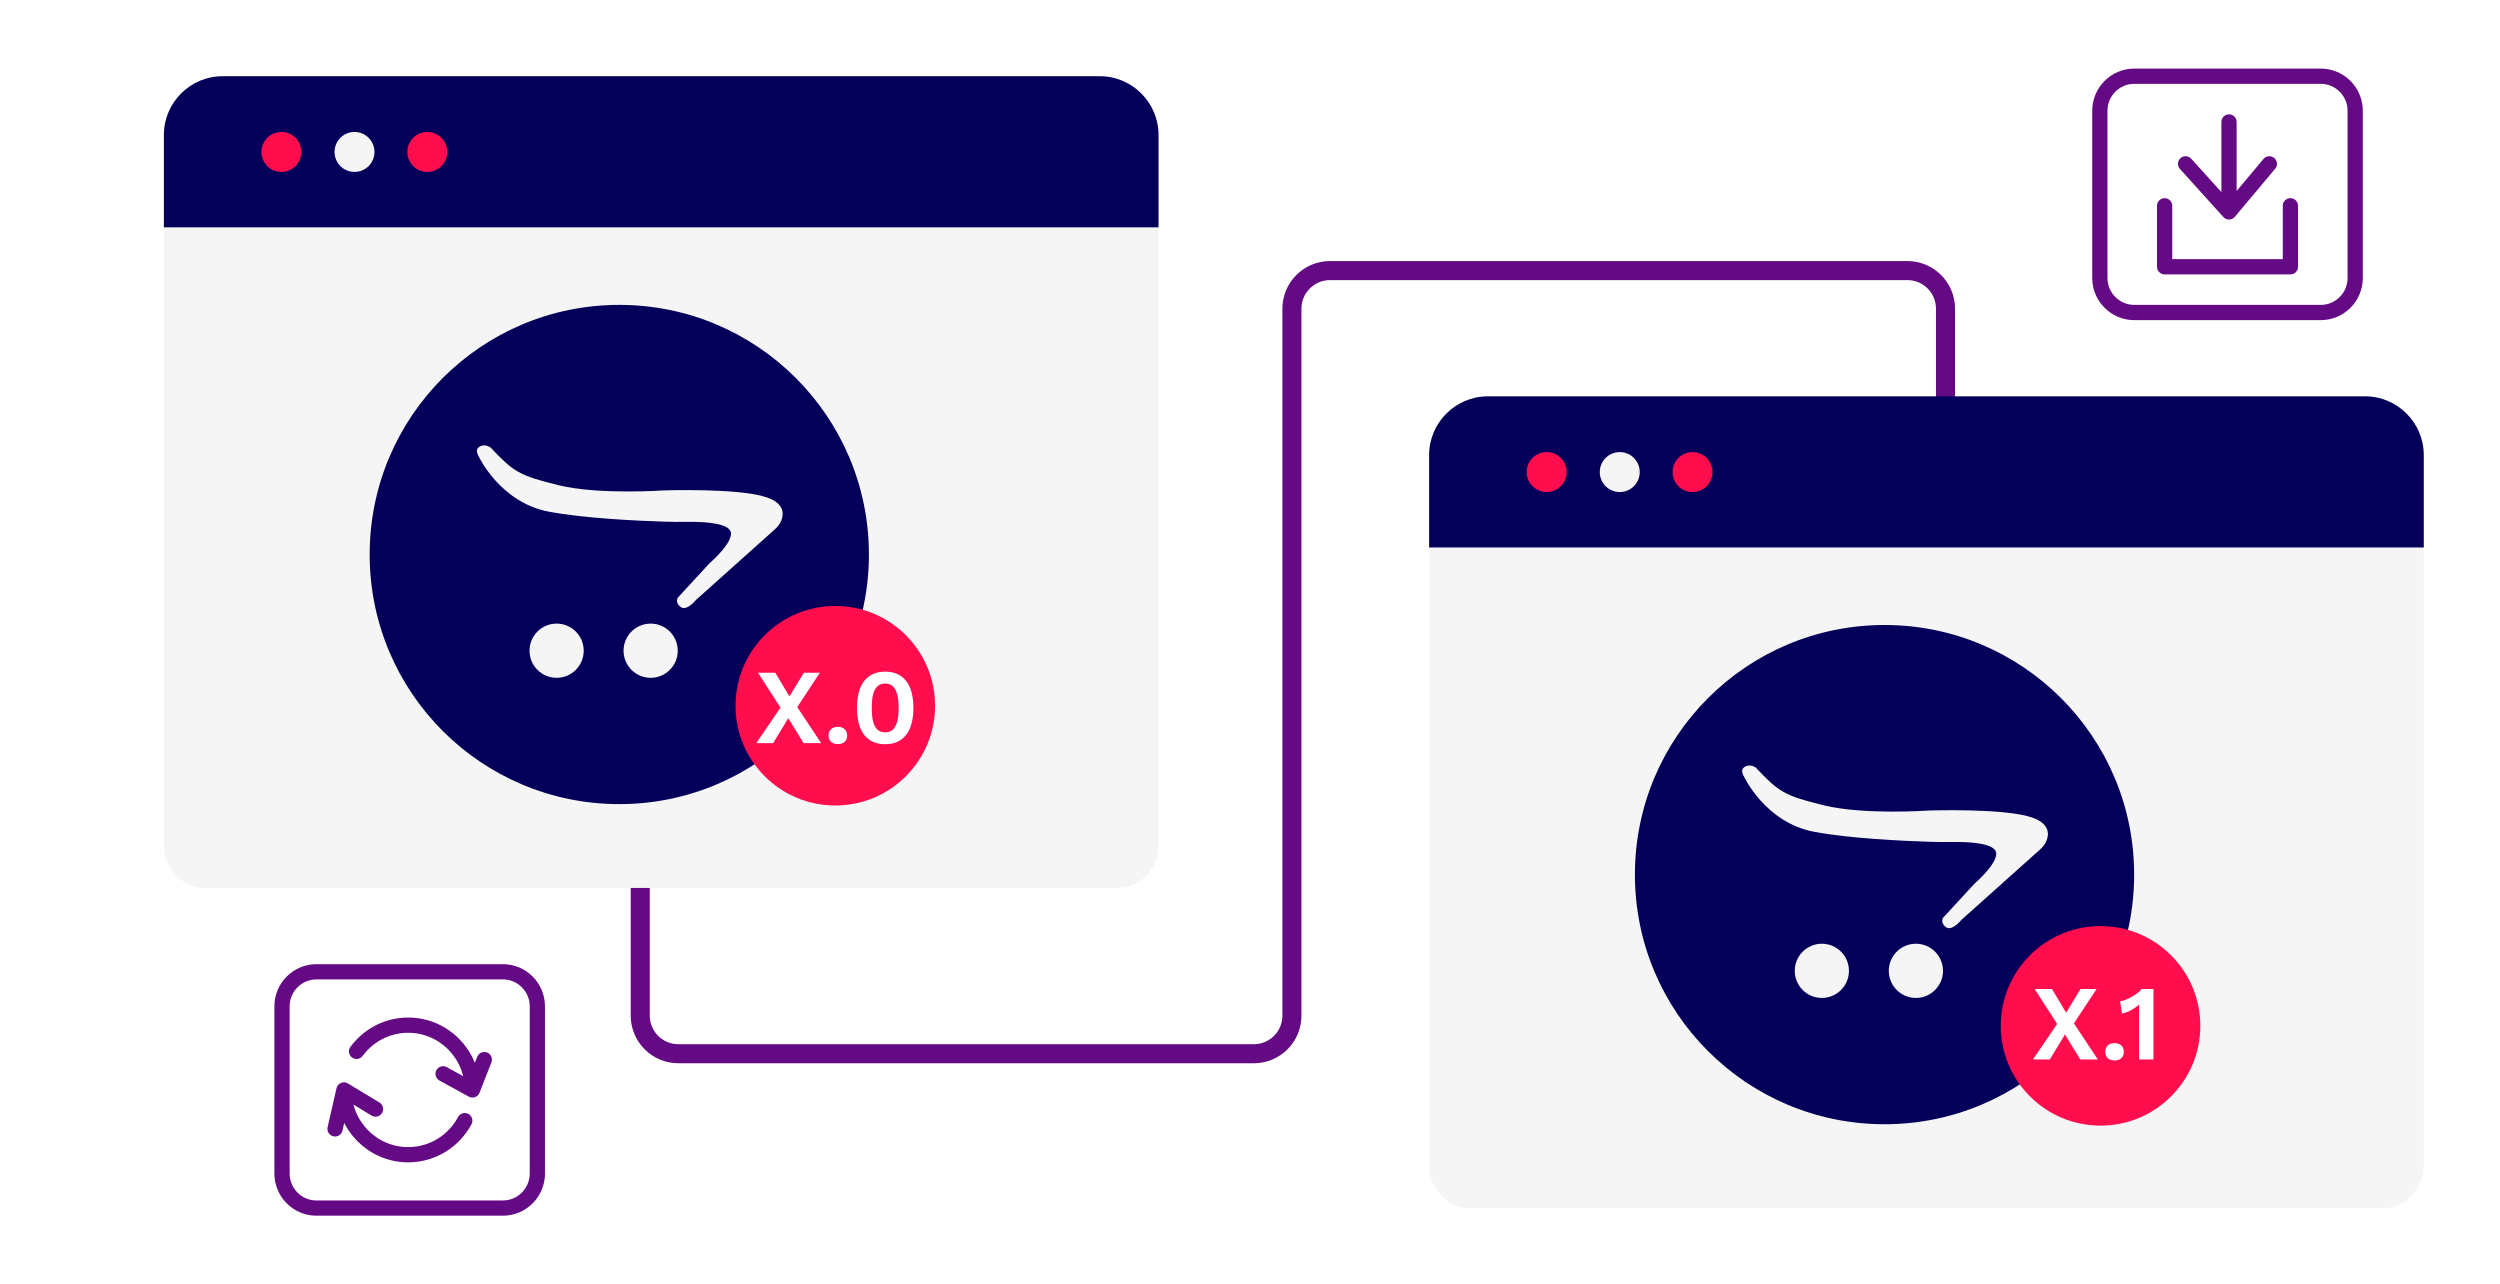 <svg width="656" height="337" viewBox="0 0 656 337" fill="none" xmlns="http://www.w3.org/2000/svg">
<g filter="url(#filter0_d_405_653)">
<path d="M168 230.5V266.5C168 272.023 172.477 276.5 178 276.5H329C334.523 276.5 339 272.023 339 266.5V81C339 75.477 343.477 71 349 71H500.5C506.023 71 510.5 75.477 510.5 81V117" stroke="#650A85" stroke-width="5"/>
<path d="M304 59.573V221.585C304 227.842 299.268 233 293.437 233H53.563C47.732 233 43 227.842 43 221.585V59.573" fill="#F5F5F5"/>
<path d="M162.498 80C126.324 80 97 109.324 97 145.498C97 181.673 126.324 211 162.498 211C198.676 211 228 181.673 228 145.498C228 109.324 198.676 80 162.498 80ZM146.054 177.859C142.129 177.859 138.945 174.675 138.945 170.747C138.945 166.818 142.129 163.634 146.054 163.634C149.982 163.634 153.166 166.818 153.166 170.747C153.166 174.675 149.982 177.859 146.054 177.859ZM170.733 177.859C166.804 177.859 163.62 174.675 163.62 170.747C163.62 166.818 166.804 163.634 170.733 163.634C174.658 163.634 177.842 166.818 177.842 170.747C177.842 174.675 174.658 177.859 170.733 177.859ZM205.048 136.491C204.698 137.407 204.097 138.204 203.367 138.858L182.62 157.427C182.62 157.427 180.176 160.457 178.614 159.283C177.048 158.109 177.842 156.84 177.842 156.84L186.139 147.847C186.139 147.847 193.765 141.297 191.322 138.851C189.487 137.019 183.368 136.89 180.421 136.939C178.345 136.977 176.272 136.946 174.196 136.879C167.07 136.652 153.236 136.006 144.006 134.258C131.102 131.811 125.527 119.593 125.527 119.593C125.527 119.593 124.65 118.174 125.527 117.443C127.075 116.15 128.753 117.443 128.753 117.443C134.719 123.797 136.208 124.797 146.669 127.341C157.13 129.882 174.116 128.683 174.116 128.683C174.116 128.683 194.157 127.998 201.294 130.543C205.754 132.129 205.708 134.751 205.048 136.491Z" fill="#040059"/>
<circle cx="219.182" cy="185.182" r="26.182" fill="#FF0D4D"/>
<path d="M215.472 195H210.88L206.848 188.448L202.872 195H198.448L204.804 185.676L198.896 176.52H203.432L207.156 182.736L210.936 176.52H215.136L209.2 185.536L215.472 195ZM219.858 190.716C220.605 190.716 221.193 190.921 221.622 191.332C222.07 191.743 222.294 192.293 222.294 192.984C222.294 193.693 222.07 194.253 221.622 194.664C221.193 195.056 220.605 195.252 219.858 195.252C219.111 195.252 218.514 195.056 218.066 194.664C217.637 194.253 217.422 193.693 217.422 192.984C217.422 192.293 217.637 191.743 218.066 191.332C218.514 190.921 219.111 190.716 219.858 190.716ZM232.279 195.28C229.908 195.28 228.079 194.477 226.791 192.872C225.522 191.267 224.887 188.896 224.887 185.76C224.887 182.624 225.522 180.253 226.791 178.648C228.079 177.043 229.908 176.24 232.279 176.24C234.65 176.24 236.47 177.043 237.739 178.648C239.027 180.253 239.671 182.624 239.671 185.76C239.671 188.896 239.027 191.267 237.739 192.872C236.47 194.477 234.65 195.28 232.279 195.28ZM232.279 192.172C233.082 192.172 233.735 191.948 234.239 191.5C234.762 191.033 235.154 190.333 235.415 189.4C235.676 188.448 235.807 187.235 235.807 185.76C235.807 184.285 235.676 183.081 235.415 182.148C235.154 181.196 234.762 180.496 234.239 180.048C233.735 179.581 233.082 179.348 232.279 179.348C231.476 179.348 230.814 179.581 230.291 180.048C229.768 180.496 229.376 181.196 229.115 182.148C228.872 183.081 228.751 184.285 228.751 185.76C228.751 187.235 228.872 188.448 229.115 189.4C229.376 190.333 229.768 191.033 230.291 191.5C230.814 191.948 231.476 192.172 232.279 192.172Z" fill="white"/>
<path d="M304 59.657H43V35.389C43 26.934 49.929 20 58.379 20H288.621C297.071 20 304 26.934 304 35.389V59.657Z" fill="#040059"/>
<path d="M73.843 45.114C76.736 45.114 79.082 42.766 79.082 39.871C79.082 36.976 76.736 34.628 73.843 34.628C70.949 34.628 68.603 36.976 68.603 39.871C68.603 42.766 70.949 45.114 73.843 45.114Z" fill="#FF0D4D"/>
<path d="M93.024 45.114C95.918 45.114 98.263 42.766 98.263 39.871C98.263 36.976 95.918 34.628 93.024 34.628C90.131 34.628 87.785 36.976 87.785 39.871C87.785 42.766 90.131 45.114 93.024 45.114Z" fill="#F5F5F5"/>
<path d="M112.122 45.114C115.015 45.114 117.361 42.766 117.361 39.871C117.361 36.976 115.015 34.628 112.122 34.628C109.228 34.628 106.883 36.976 106.883 39.871C106.883 42.766 109.228 45.114 112.122 45.114Z" fill="#FF0D4D"/>
</g>
<g filter="url(#filter1_d_405_653)">
<path d="M636 143.573V305.585C636 311.842 631.268 317 625.437 317H385.563C379.732 317 375 311.842 375 305.585V143.573" fill="#F5F5F5"/>
<path d="M494.498 164C458.324 164 429 193.324 429 229.498C429 265.673 458.324 295 494.498 295C530.676 295 560 265.673 560 229.498C560 193.324 530.676 164 494.498 164ZM478.054 261.859C474.129 261.859 470.945 258.675 470.945 254.747C470.945 250.818 474.129 247.634 478.054 247.634C481.982 247.634 485.166 250.818 485.166 254.747C485.166 258.675 481.982 261.859 478.054 261.859ZM502.733 261.859C498.804 261.859 495.62 258.675 495.62 254.747C495.62 250.818 498.804 247.634 502.733 247.634C506.658 247.634 509.842 250.818 509.842 254.747C509.842 258.675 506.658 261.859 502.733 261.859ZM537.048 220.491C536.698 221.407 536.097 222.204 535.367 222.858L514.62 241.427C514.62 241.427 512.176 244.457 510.614 243.283C509.048 242.109 509.842 240.84 509.842 240.84L518.139 231.847C518.139 231.847 525.765 225.297 523.322 222.851C521.487 221.019 515.368 220.89 512.421 220.939C510.345 220.977 508.272 220.946 506.196 220.879C499.07 220.652 485.236 220.006 476.006 218.258C463.102 215.811 457.527 203.593 457.527 203.593C457.527 203.593 456.65 202.174 457.527 201.443C459.075 200.15 460.753 201.443 460.753 201.443C466.719 207.797 468.208 208.797 478.669 211.341C489.13 213.882 506.116 212.683 506.116 212.683C506.116 212.683 526.157 211.998 533.294 214.543C537.754 216.129 537.708 218.751 537.048 220.491Z" fill="#040059"/>
<circle cx="551.182" cy="269.182" r="26.182" fill="#FF0D4D"/>
<path d="M550.472 278H545.88L541.848 271.448L537.872 278H533.448L539.804 268.676L533.896 259.52H538.432L542.156 265.736L545.936 259.52H550.136L544.2 268.536L550.472 278ZM554.858 273.716C555.605 273.716 556.193 273.921 556.622 274.332C557.07 274.743 557.294 275.293 557.294 275.984C557.294 276.693 557.07 277.253 556.622 277.664C556.193 278.056 555.605 278.252 554.858 278.252C554.111 278.252 553.514 278.056 553.066 277.664C552.637 277.253 552.422 276.693 552.422 275.984C552.422 275.293 552.637 274.743 553.066 274.332C553.514 273.921 554.111 273.716 554.858 273.716ZM561.293 278V266.296C561.293 265.867 561.293 265.428 561.293 264.98C561.312 264.513 561.331 264.037 561.349 263.552C560.715 264.131 560.005 264.635 559.221 265.064C558.437 265.493 557.635 265.792 556.813 265.96L556.309 262.712C556.739 262.675 557.215 262.553 557.737 262.348C558.279 262.124 558.82 261.863 559.361 261.564C559.921 261.247 560.425 260.92 560.873 260.584C561.34 260.229 561.695 259.875 561.937 259.52H565.073V278H561.293Z" fill="white"/>
<path d="M636 143.657H375V119.389C375 110.934 381.929 104 390.379 104H620.621C629.071 104 636 110.934 636 119.389V143.657Z" fill="#040059"/>
<path d="M405.843 129.114C408.736 129.114 411.082 126.766 411.082 123.871C411.082 120.976 408.736 118.628 405.843 118.628C402.949 118.628 400.604 120.976 400.604 123.871C400.604 126.766 402.949 129.114 405.843 129.114Z" fill="#FF0D4D"/>
<path d="M425.024 129.114C427.918 129.114 430.263 126.766 430.263 123.871C430.263 120.976 427.918 118.628 425.024 118.628C422.131 118.628 419.785 120.976 419.785 123.871C419.785 126.766 422.131 129.114 425.024 129.114Z" fill="#F5F5F5"/>
<path d="M444.122 129.114C447.015 129.114 449.361 126.766 449.361 123.871C449.361 120.976 447.015 118.628 444.122 118.628C441.228 118.628 438.883 120.976 438.883 123.871C438.883 126.766 441.228 129.114 444.122 129.114Z" fill="#FF0D4D"/>
</g>
<path d="M131.989 317H83.011C78.055 317 74 312.929 74 307.952V264.048C74 259.071 78.055 255 83.011 255H131.989C136.946 255 141 259.071 141 264.048V307.952C141 312.929 136.946 317 131.989 317Z" stroke="#650A85" stroke-width="4" stroke-miterlimit="10"/>
<path d="M123.968 286C123.968 276.611 116.42 269 107.109 269C101.559 269 96.635 271.705 93.563 275.879M123.968 286L116.269 281.775M123.968 286L127.086 278.04M90.251 286C90.251 295.389 97.799 303 107.109 303C113.529 303 119.11 299.382 121.957 294.058M90.251 286L87.912 296.22M90.251 286L98.534 291.012" stroke="#650A85" stroke-width="4" stroke-linecap="round" stroke-linejoin="round"/>
<path d="M608.989 82H560.011C555.054 82 551 77.929 551 72.952V29.048C551 24.071 555.054 20 560.011 20H608.989C613.946 20 618 24.071 618 29.048V72.952C618 77.929 613.946 82 608.989 82Z" stroke="#650A85" stroke-width="4" stroke-miterlimit="10"/>
<path d="M573.5 42.989L584.896 55.605M584.896 55.605L595.477 42.989M584.896 55.605V32" stroke="#650A85" stroke-width="4" stroke-linecap="round" stroke-linejoin="round"/>
<path d="M568 54V70H601V54" stroke="#650A85" stroke-width="4" stroke-linecap="round" stroke-linejoin="round"/>
<defs>
<filter id="filter0_d_405_653" x="23" y="0" width="510" height="299" filterUnits="userSpaceOnUse" color-interpolation-filters="sRGB">
<feFlood flood-opacity="0" result="BackgroundImageFix"/>
<feColorMatrix in="SourceAlpha" type="matrix" values="0 0 0 0 0 0 0 0 0 0 0 0 0 0 0 0 0 0 127 0" result="hardAlpha"/>
<feOffset/>
<feGaussianBlur stdDeviation="10"/>
<feComposite in2="hardAlpha" operator="out"/>
<feColorMatrix type="matrix" values="0 0 0 0 0.016 0 0 0 0 0 0 0 0 0 0.349 0 0 0 0.35 0"/>
<feBlend mode="normal" in2="BackgroundImageFix" result="effect1_dropShadow_405_653"/>
<feBlend mode="normal" in="SourceGraphic" in2="effect1_dropShadow_405_653" result="shape"/>
</filter>
<filter id="filter1_d_405_653" x="355" y="84" width="301" height="253" filterUnits="userSpaceOnUse" color-interpolation-filters="sRGB">
<feFlood flood-opacity="0" result="BackgroundImageFix"/>
<feColorMatrix in="SourceAlpha" type="matrix" values="0 0 0 0 0 0 0 0 0 0 0 0 0 0 0 0 0 0 127 0" result="hardAlpha"/>
<feOffset/>
<feGaussianBlur stdDeviation="10"/>
<feComposite in2="hardAlpha" operator="out"/>
<feColorMatrix type="matrix" values="0 0 0 0 0.016 0 0 0 0 0 0 0 0 0 0.349 0 0 0 0.35 0"/>
<feBlend mode="normal" in2="BackgroundImageFix" result="effect1_dropShadow_405_653"/>
<feBlend mode="normal" in="SourceGraphic" in2="effect1_dropShadow_405_653" result="shape"/>
</filter>
</defs>
</svg>

